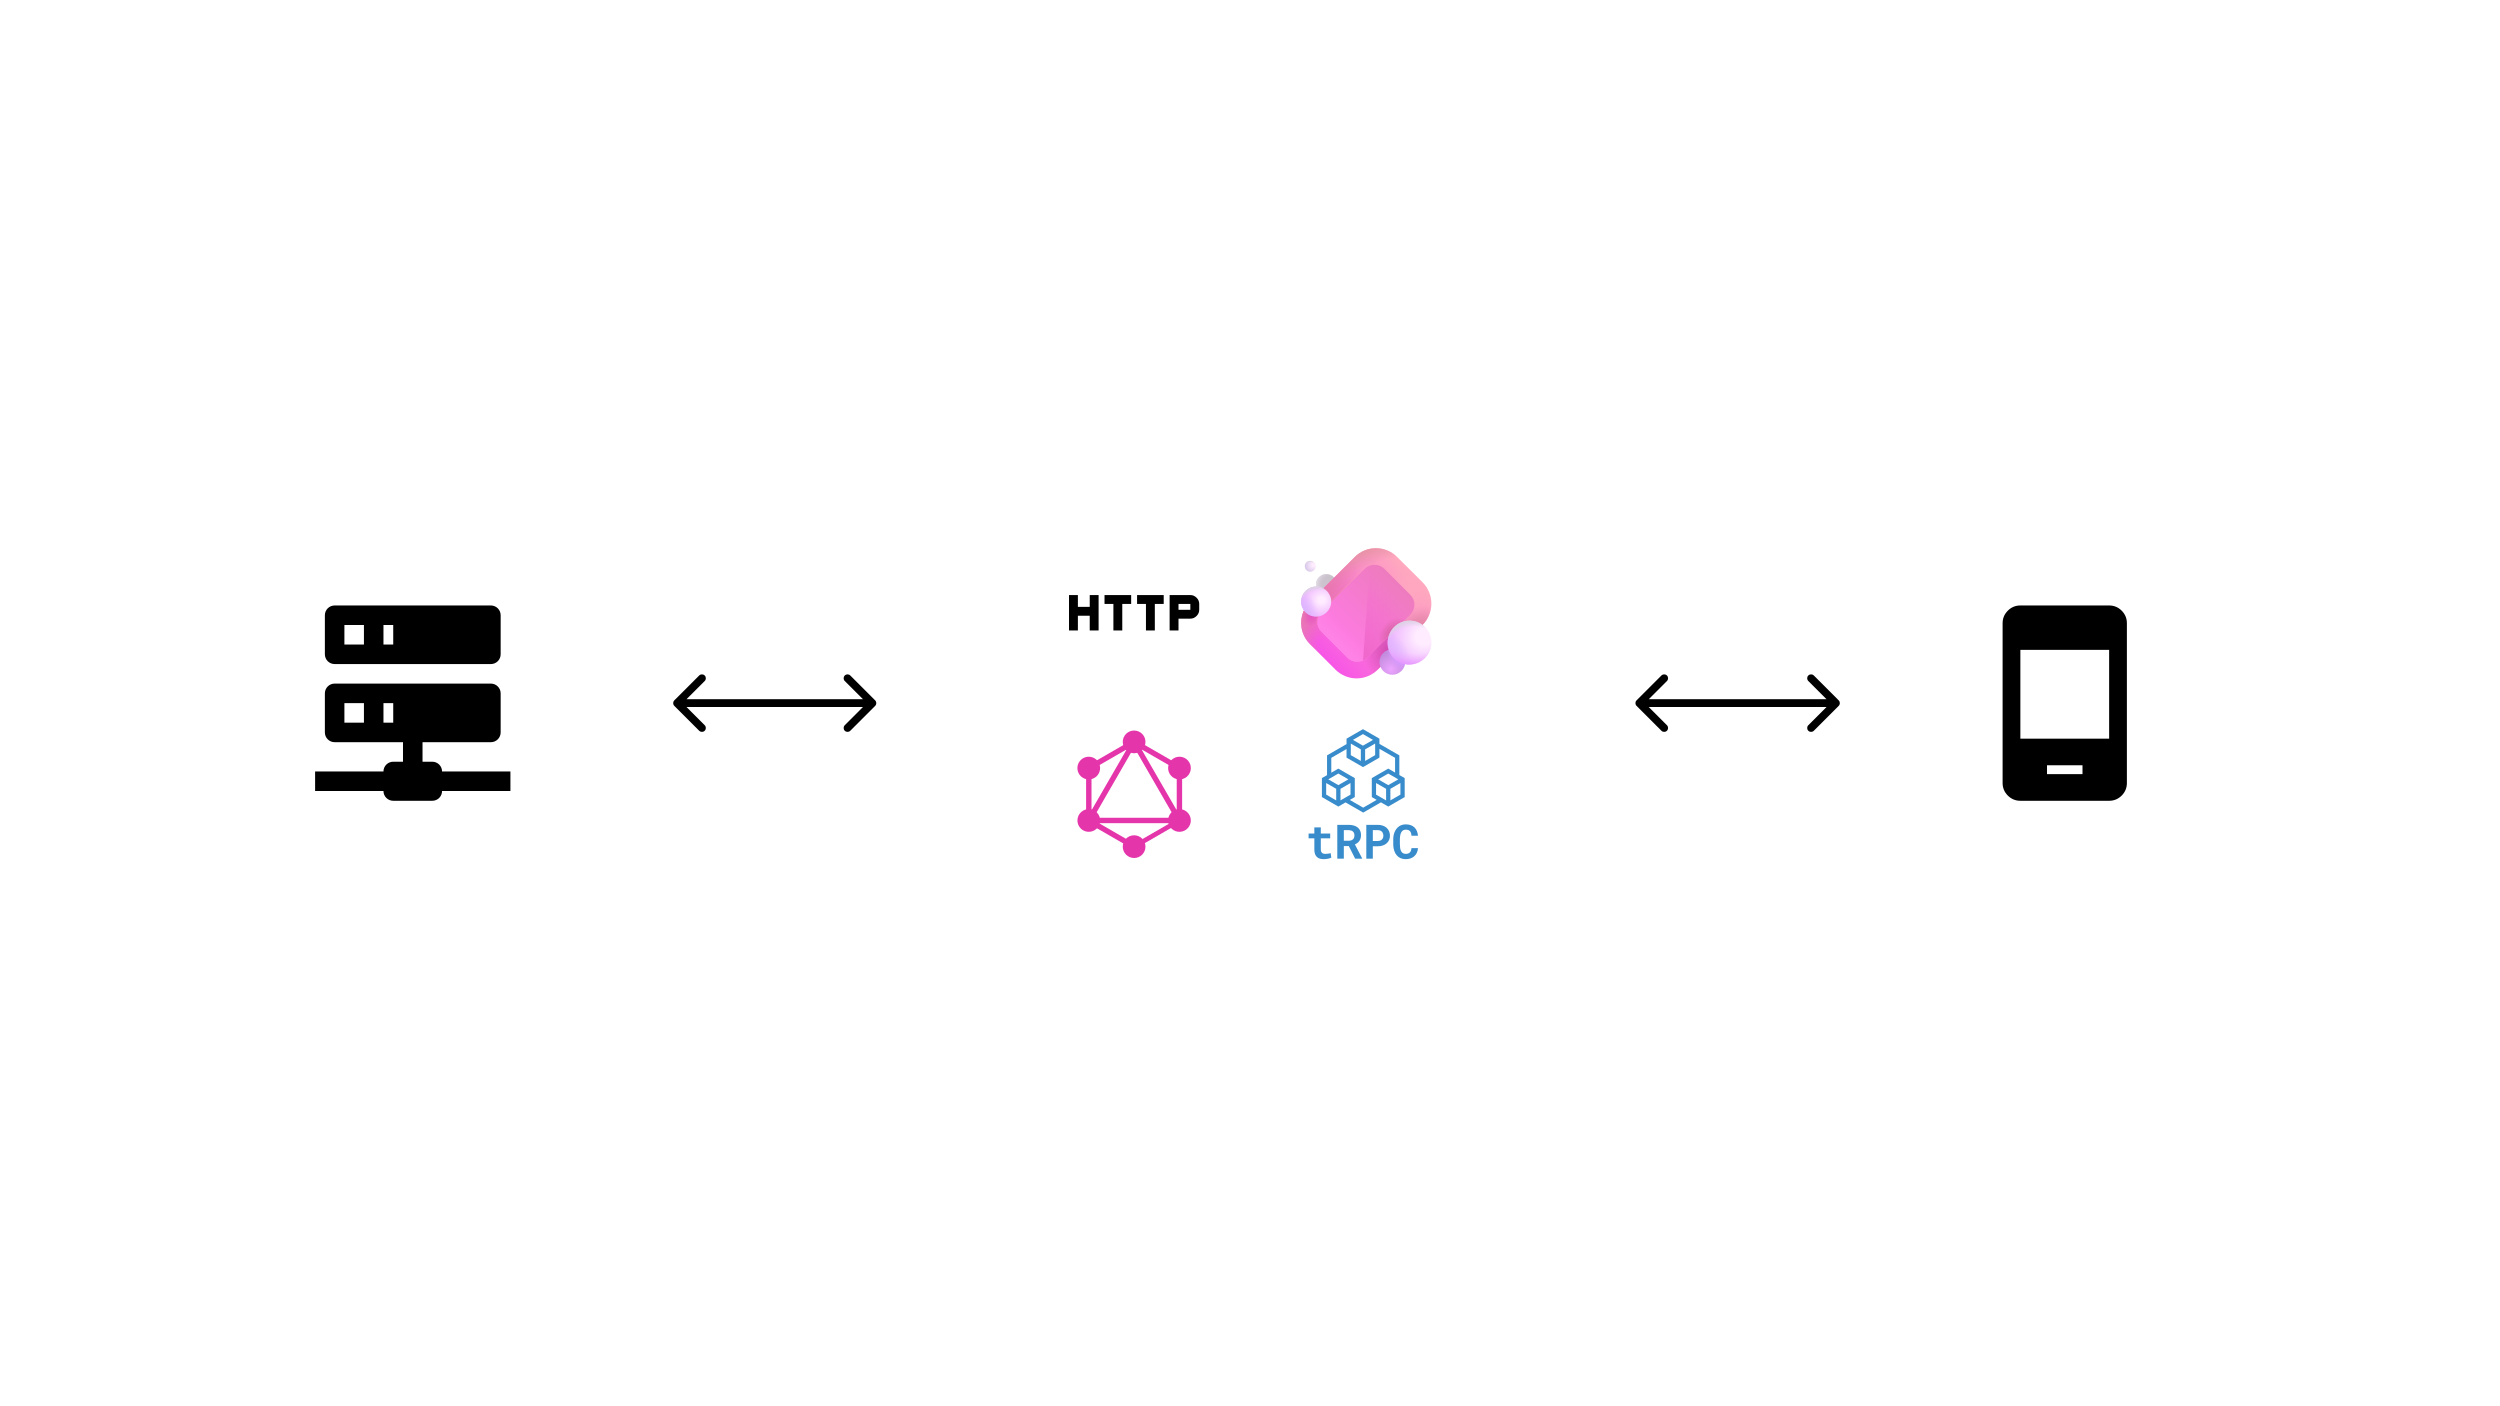 <svg width="1920" height="1080" viewBox="0 0 1920 1080" fill="none" xmlns="http://www.w3.org/2000/svg">
<rect width="1920" height="1080" fill="white"/>
<path d="M1256.88 537.879C1255.71 539.05 1255.71 540.95 1256.88 542.121L1275.97 561.213C1277.14 562.385 1279.04 562.385 1280.21 561.213C1281.38 560.042 1281.38 558.142 1280.21 556.971L1263.24 540L1280.21 523.029C1281.38 521.858 1281.38 519.958 1280.21 518.787C1279.04 517.615 1277.14 517.615 1275.97 518.787L1256.88 537.879ZM1412.12 542.121C1413.29 540.95 1413.29 539.05 1412.12 537.879L1393.03 518.787C1391.86 517.615 1389.96 517.615 1388.79 518.787C1387.62 519.958 1387.62 521.858 1388.79 523.029L1405.76 540L1388.79 556.971C1387.62 558.142 1387.62 560.042 1388.79 561.213C1389.96 562.385 1391.86 562.385 1393.03 561.213L1412.12 542.121ZM1259 543L1410 543L1410 537L1259 537L1259 543Z" fill="black"/>
<path d="M517.879 537.879C516.707 539.05 516.707 540.95 517.879 542.121L536.971 561.213C538.142 562.385 540.042 562.385 541.213 561.213C542.385 560.042 542.385 558.142 541.213 556.971L524.243 540L541.213 523.029C542.385 521.858 542.385 519.958 541.213 518.787C540.042 517.615 538.142 517.615 536.971 518.787L517.879 537.879ZM672.121 542.121C673.293 540.95 673.293 539.05 672.121 537.879L653.029 518.787C651.858 517.615 649.958 517.615 648.787 518.787C647.615 519.958 647.615 521.858 648.787 523.029L665.757 540L648.787 556.971C647.615 558.142 647.615 560.042 648.787 561.213C649.958 562.385 651.858 562.385 653.029 561.213L672.121 542.121ZM520 543L670 543L670 537L520 537L520 543Z" fill="black"/>
<path d="M324.5 585H332C333.989 585 335.897 585.79 337.303 587.197C338.71 588.603 339.5 590.511 339.5 592.5H392V607.5H339.5C339.5 609.489 338.71 611.397 337.303 612.803C335.897 614.21 333.989 615 332 615H302C300.011 615 298.103 614.21 296.697 612.803C295.29 611.397 294.5 609.489 294.5 607.5H242V592.5H294.5C294.5 590.511 295.29 588.603 296.697 587.197C298.103 585.79 300.011 585 302 585H309.5V570H257C255.011 570 253.103 569.21 251.697 567.803C250.29 566.397 249.5 564.489 249.5 562.5V532.5C249.5 530.511 250.29 528.603 251.697 527.197C253.103 525.79 255.011 525 257 525H377C378.989 525 380.897 525.79 382.303 527.197C383.71 528.603 384.5 530.511 384.5 532.5V562.5C384.5 564.489 383.71 566.397 382.303 567.803C380.897 569.21 378.989 570 377 570H324.5V585ZM257 465H377C378.989 465 380.897 465.79 382.303 467.197C383.71 468.603 384.5 470.511 384.5 472.5V502.5C384.5 504.489 383.71 506.397 382.303 507.803C380.897 509.21 378.989 510 377 510H257C255.011 510 253.103 509.21 251.697 507.803C250.29 506.397 249.5 504.489 249.5 502.5V472.5C249.5 470.511 250.29 468.603 251.697 467.197C253.103 465.79 255.011 465 257 465ZM294.5 495H302V480H294.5V495ZM294.5 555H302V540H294.5V555ZM264.5 480V495H279.5V480H264.5ZM264.5 540V555H279.5V540H264.5Z" fill="black"/>
<path d="M1572.09 594.545H1599.36V587.727H1572.09V594.545ZM1551.64 615C1547.89 615 1544.68 613.666 1542.01 610.998C1539.34 608.325 1538 605.114 1538 601.364V478.636C1538 474.886 1539.34 471.675 1542.01 469.002C1544.68 466.334 1547.89 465 1551.64 465H1619.82C1623.57 465 1626.78 466.334 1629.45 469.002C1632.12 471.675 1633.45 474.886 1633.45 478.636V601.364C1633.45 605.114 1632.12 608.325 1629.45 610.998C1626.78 613.666 1623.57 615 1619.82 615H1551.64ZM1551.64 567.273H1619.82V499.091H1551.64V567.273Z" fill="black"/>
<path d="M1018.66 456.829C1023.07 456.829 1026.63 453.26 1026.63 448.858C1026.63 444.456 1023.07 440.887 1018.66 440.887C1014.26 440.887 1010.69 444.456 1010.69 448.858C1010.69 453.26 1014.26 456.829 1018.66 456.829Z" fill="url(#paint0_radial_102_296)"/>
<path d="M1018.66 456.829C1023.07 456.829 1026.63 453.26 1026.63 448.858C1026.63 444.456 1023.07 440.887 1018.66 440.887C1014.26 440.887 1010.69 444.456 1010.69 448.858C1010.69 453.26 1014.26 456.829 1018.66 456.829Z" fill="url(#paint1_radial_102_296)"/>
<g filter="url(#filter0_i_102_296)">
<path d="M1006.15 439.202C1008.46 439.202 1010.33 437.329 1010.33 435.02C1010.33 432.711 1008.46 430.839 1006.15 430.839C1003.84 430.839 1001.96 432.711 1001.96 435.02C1001.96 437.329 1003.84 439.202 1006.15 439.202Z" fill="url(#paint2_radial_102_296)"/>
<path d="M1006.15 439.202C1008.46 439.202 1010.33 437.329 1010.33 435.02C1010.33 432.711 1008.46 430.839 1006.15 430.839C1003.84 430.839 1001.96 432.711 1001.96 435.02C1001.96 437.329 1003.84 439.202 1006.15 439.202Z" fill="url(#paint3_radial_102_296)"/>
</g>
<g filter="url(#filter1_i_102_296)">
<path d="M1040.18 427.732C1044.49 423.421 1050.34 421 1056.44 421C1062.53 421 1068.38 423.421 1072.69 427.732L1092.27 447.309C1096.58 451.621 1099 457.468 1099 463.564C1099 469.661 1096.58 475.508 1092.27 479.819L1057.82 514.268C1053.51 518.579 1047.66 521 1041.56 521C1035.47 521 1029.62 518.579 1025.31 514.268L1005.73 494.691C1001.42 490.379 999 484.532 999 478.436C999 472.339 1001.42 466.492 1005.73 462.181L1040.18 427.732Z" fill="url(#paint4_linear_102_296)"/>
<path d="M1040.18 427.732C1044.49 423.421 1050.34 421 1056.44 421C1062.53 421 1068.38 423.421 1072.69 427.732L1092.27 447.309C1096.58 451.621 1099 457.468 1099 463.564C1099 469.661 1096.58 475.508 1092.27 479.819L1057.82 514.268C1053.51 518.579 1047.66 521 1041.56 521C1035.47 521 1029.62 518.579 1025.31 514.268L1005.73 494.691C1001.42 490.379 999 484.532 999 478.436C999 472.339 1001.42 466.492 1005.73 462.181L1040.18 427.732Z" fill="url(#paint5_radial_102_296)"/>
<path d="M1040.18 427.732C1044.49 423.421 1050.34 421 1056.44 421C1062.53 421 1068.38 423.421 1072.69 427.732L1092.27 447.309C1096.58 451.621 1099 457.468 1099 463.564C1099 469.661 1096.58 475.508 1092.27 479.819L1057.82 514.268C1053.51 518.579 1047.66 521 1041.56 521C1035.47 521 1029.62 518.579 1025.31 514.268L1005.73 494.691C1001.42 490.379 999 484.532 999 478.436C999 472.339 1001.42 466.492 1005.73 462.181L1040.18 427.732Z" fill="url(#paint6_radial_102_296)"/>
<path d="M1040.18 427.732C1044.49 423.421 1050.34 421 1056.44 421C1062.53 421 1068.38 423.421 1072.69 427.732L1092.27 447.309C1096.58 451.621 1099 457.468 1099 463.564C1099 469.661 1096.58 475.508 1092.27 479.819L1057.82 514.268C1053.51 518.579 1047.66 521 1041.56 521C1035.47 521 1029.62 518.579 1025.31 514.268L1005.73 494.691C1001.42 490.379 999 484.532 999 478.436C999 472.339 1001.42 466.492 1005.73 462.181L1040.18 427.732Z" fill="url(#paint7_radial_102_296)"/>
<path d="M1040.18 427.732C1044.49 423.421 1050.34 421 1056.44 421C1062.53 421 1068.38 423.421 1072.69 427.732L1092.27 447.309C1096.58 451.621 1099 457.468 1099 463.564C1099 469.661 1096.58 475.508 1092.27 479.819L1057.82 514.268C1053.51 518.579 1047.66 521 1041.56 521C1035.47 521 1029.62 518.579 1025.31 514.268L1005.73 494.691C1001.42 490.379 999 484.532 999 478.436C999 472.339 1001.42 466.492 1005.73 462.181L1040.18 427.732Z" fill="url(#paint8_radial_102_296)"/>
<path d="M1040.18 427.732C1044.49 423.421 1050.34 421 1056.44 421C1062.53 421 1068.38 423.421 1072.69 427.732L1092.27 447.309C1096.58 451.621 1099 457.468 1099 463.564C1099 469.661 1096.58 475.508 1092.27 479.819L1057.82 514.268C1053.51 518.579 1047.66 521 1041.56 521C1035.47 521 1029.62 518.579 1025.31 514.268L1005.73 494.691C1001.42 490.379 999 484.532 999 478.436C999 472.339 1001.42 466.492 1005.73 462.181L1040.18 427.732Z" fill="url(#paint9_radial_102_296)"/>
<path d="M1040.18 427.732C1044.49 423.421 1050.34 421 1056.44 421C1062.53 421 1068.38 423.421 1072.69 427.732L1092.27 447.309C1096.58 451.621 1099 457.468 1099 463.564C1099 469.661 1096.58 475.508 1092.27 479.819L1057.82 514.268C1053.51 518.579 1047.66 521 1041.56 521C1035.47 521 1029.62 518.579 1025.31 514.268L1005.73 494.691C1001.42 490.379 999 484.532 999 478.436C999 472.339 1001.42 466.492 1005.73 462.181L1040.18 427.732Z" fill="url(#paint10_radial_102_296)"/>
</g>
<g filter="url(#filter2_f_102_296)">
<path d="M1083.11 456.786L1063.21 436.89C1059.01 432.681 1052.18 432.681 1047.97 436.89L1014.89 469.976C1010.68 474.185 1010.68 481.008 1014.89 485.217L1034.78 505.113C1038.99 509.322 1045.82 509.322 1050.02 505.113L1083.11 472.026C1087.32 467.818 1087.32 460.994 1083.11 456.786Z" fill="url(#paint11_linear_102_296)"/>
<path d="M1083.11 456.786L1063.21 436.89C1059.01 432.681 1052.18 432.681 1047.97 436.89L1014.89 469.976C1010.68 474.185 1010.68 481.008 1014.89 485.217L1034.78 505.113C1038.99 509.322 1045.82 509.322 1050.02 505.113L1083.11 472.026C1087.32 467.818 1087.32 460.994 1083.11 456.786Z" fill="url(#paint12_linear_102_296)"/>
<path d="M1083.43 456.468L1063.53 436.571C1059.15 432.187 1052.04 432.187 1047.66 436.571L1014.57 469.658C1010.19 474.042 1010.19 481.15 1014.57 485.534L1034.47 505.43C1038.85 509.814 1045.96 509.814 1050.34 505.43L1083.43 472.343C1087.81 467.959 1087.81 460.852 1083.43 456.468Z" stroke="url(#paint13_linear_102_296)" stroke-width="0.25"/>
</g>
<g filter="url(#filter3_i_102_296)">
<path d="M1010.69 473.666C1017.08 473.666 1022.26 468.489 1022.26 462.102C1022.26 455.716 1017.08 450.539 1010.69 450.539C1004.31 450.539 999.131 455.716 999.131 462.102C999.131 468.489 1004.31 473.666 1010.69 473.666Z" fill="url(#paint14_radial_102_296)"/>
<path d="M1010.69 473.666C1017.08 473.666 1022.26 468.489 1022.26 462.102C1022.26 455.716 1017.08 450.539 1010.69 450.539C1004.31 450.539 999.131 455.716 999.131 462.102C999.131 468.489 1004.31 473.666 1010.69 473.666Z" fill="url(#paint15_radial_102_296)"/>
<path d="M1010.69 473.666C1017.08 473.666 1022.26 468.489 1022.26 462.102C1022.26 455.716 1017.08 450.539 1010.69 450.539C1004.31 450.539 999.131 455.716 999.131 462.102C999.131 468.489 1004.31 473.666 1010.69 473.666Z" fill="url(#paint16_radial_102_296)"/>
</g>
<g filter="url(#filter4_f_102_296)">
<path d="M1046.8 507.336L1052.01 434.342C1053.93 433.668 1056 433.549 1057.98 434C1059.96 434.452 1061.78 435.454 1063.21 436.892L1083.11 456.786C1085.13 458.807 1086.27 461.548 1086.27 464.405C1086.27 467.263 1085.13 470.003 1083.11 472.024L1050.03 505.108C1049.1 506.043 1048 506.797 1046.8 507.336Z" fill="url(#paint17_linear_102_296)"/>
<path d="M1046.8 507.336L1052.01 434.342C1053.93 433.668 1056 433.549 1057.98 434C1059.96 434.452 1061.78 435.454 1063.21 436.892L1083.11 456.786C1085.13 458.807 1086.27 461.548 1086.27 464.405C1086.27 467.263 1085.13 470.003 1083.11 472.024L1050.03 505.108C1049.1 506.043 1048 506.797 1046.8 507.336Z" fill="url(#paint18_radial_102_296)"/>
</g>
<path d="M1069.29 518.231C1074.71 518.231 1079.11 513.834 1079.11 508.409C1079.11 502.985 1074.71 498.588 1069.29 498.588C1063.86 498.588 1059.47 502.985 1059.47 508.409C1059.47 513.834 1063.86 518.231 1069.29 518.231Z" fill="url(#paint19_radial_102_296)"/>
<path d="M1069.29 518.231C1074.71 518.231 1079.11 513.834 1079.11 508.409C1079.11 502.985 1074.71 498.588 1069.29 498.588C1063.86 498.588 1059.47 502.985 1059.47 508.409C1059.47 513.834 1063.86 518.231 1069.29 518.231Z" fill="url(#paint20_radial_102_296)"/>
<g filter="url(#filter5_i_102_296)">
<path d="M1082.17 510.403C1091.45 510.403 1098.98 502.876 1098.98 493.592C1098.98 484.307 1091.45 476.78 1082.17 476.78C1072.88 476.78 1065.36 484.307 1065.36 493.592C1065.36 502.876 1072.88 510.403 1082.17 510.403Z" fill="url(#paint21_radial_102_296)"/>
<path d="M1082.17 510.403C1091.45 510.403 1098.98 502.876 1098.98 493.592C1098.98 484.307 1091.45 476.78 1082.17 476.78C1072.88 476.78 1065.36 484.307 1065.36 493.592C1065.36 502.876 1072.88 510.403 1082.17 510.403Z" fill="url(#paint22_radial_102_296)"/>
<path d="M1082.17 510.403C1091.45 510.403 1098.98 502.876 1098.98 493.592C1098.98 484.307 1091.45 476.78 1082.17 476.78C1072.88 476.78 1065.36 484.307 1065.36 493.592C1065.36 502.876 1072.88 510.403 1082.17 510.403Z" fill="url(#paint23_radial_102_296)"/>
</g>
<path d="M1082.17 510.403C1091.45 510.403 1098.98 502.876 1098.98 493.592C1098.98 484.307 1091.45 476.78 1082.17 476.78C1072.88 476.78 1065.36 484.307 1065.36 493.592C1065.36 502.876 1072.88 510.403 1082.17 510.403Z" fill="url(#paint24_radial_102_296)"/>
<path d="M831.772 633.59L835.366 635.665L875.404 566.32L871.81 564.245L831.772 633.59Z" fill="#E535AB"/>
<path d="M911.024 628.05H830.949V632.2H911.024V628.05Z" fill="#E535AB"/>
<path d="M832.534 630.382L872.587 653.507L874.662 649.913L834.609 626.788L832.534 630.382Z" fill="#E535AB"/>
<path d="M867.328 570.112L907.381 593.237L909.456 589.643L869.403 566.518L867.328 570.112Z" fill="#E535AB"/>
<path d="M832.545 589.627L834.62 593.221L874.673 570.096L872.598 566.502L832.545 589.627Z" fill="#E535AB"/>
<path d="M866.604 566.321L906.642 635.666L910.235 633.591L870.198 564.246L866.604 566.321Z" fill="#E535AB"/>
<path d="M838.275 586.875H834.125V633.125H838.275V586.875Z" fill="#E535AB"/>
<path d="M907.875 586.875H903.725V633.125H907.875V586.875Z" fill="#E535AB"/>
<path d="M870.067 648.611L871.88 651.75L906.715 631.637L904.902 628.498L870.067 648.611Z" fill="#E535AB"/>
<path d="M913.375 634.475C910.975 638.65 905.625 640.075 901.45 637.675C897.275 635.275 895.85 629.925 898.25 625.75C900.65 621.575 906 620.15 910.175 622.55C914.375 624.975 915.8 630.3 913.375 634.475Z" fill="#E535AB"/>
<path d="M843.725 594.25C841.325 598.425 835.975 599.85 831.8 597.45C827.625 595.05 826.2 589.7 828.6 585.525C831 581.35 836.35 579.925 840.525 582.325C844.7 584.75 846.125 590.075 843.725 594.25Z" fill="#E535AB"/>
<path d="M828.625 634.475C826.225 630.3 827.65 624.975 831.825 622.55C836 620.15 841.325 621.575 843.75 625.75C846.15 629.925 844.725 635.25 840.55 637.675C836.35 640.075 831.025 638.65 828.625 634.475Z" fill="#E535AB"/>
<path d="M898.274 594.25C895.874 590.075 897.299 584.75 901.474 582.325C905.649 579.925 910.974 581.35 913.399 585.525C915.799 589.7 914.374 595.025 910.199 597.45C906.024 599.85 900.674 598.425 898.274 594.25Z" fill="#E535AB"/>
<path d="M870.999 658.95C866.174 658.95 862.274 655.05 862.274 650.225C862.274 645.4 866.174 641.5 870.999 641.5C875.824 641.5 879.724 645.4 879.724 650.225C879.724 655.025 875.824 658.95 870.999 658.95Z" fill="#E535AB"/>
<path d="M870.999 578.5C866.174 578.5 862.274 574.6 862.274 569.775C862.274 564.95 866.174 561.05 870.999 561.05C875.824 561.05 879.724 564.95 879.724 569.775C879.724 574.6 875.824 578.5 870.999 578.5Z" fill="#E535AB"/>
<path d="M821 484.193V457H827.818V466.064H836.909V457H843.727V484.193H836.909V472.863H827.818V484.193H821ZM855.091 484.193V463.798H848.273V457H868.727V463.798H861.909V484.193H855.091ZM880.091 484.193V463.798H873.273V457H893.727V463.798H886.909V484.193H880.091ZM898.273 484.193V457H914.182C916 457 917.591 457.68 918.955 459.039C920.318 460.399 921 461.985 921 463.798V468.33C921 470.143 920.318 471.73 918.955 473.089C917.591 474.449 916 475.129 914.182 475.129H905.091V484.193H898.273ZM905.091 468.33H914.182V463.798H905.091V468.33Z" fill="black"/>
<g clip-path="url(#clip0_102_296)">
<path d="M1014.38 640.159H1021.59V643.815H1014.38V652.113C1014.36 652.709 1014.45 653.302 1014.62 653.872C1014.75 654.294 1014.99 654.677 1015.31 654.987C1015.61 655.274 1015.98 655.483 1016.39 655.593C1016.79 655.702 1017.21 655.761 1017.63 655.769L1017.81 655.77C1018.19 655.77 1018.58 655.77 1018.98 655.717L1019.22 655.687L1019.68 655.635C1019.83 655.617 1019.98 655.598 1020.13 655.573L1020.34 655.539L1020.75 655.478C1020.88 655.459 1021.01 655.438 1021.14 655.413L1021.44 655.353L1021.58 655.323L1021.84 655.266L1021.96 655.237L1022.44 658.644C1022.05 658.863 1021.64 659.039 1021.21 659.168C1020.72 659.322 1020.23 659.444 1019.73 659.533C1019.2 659.631 1018.66 659.706 1018.09 659.759C1017.53 659.811 1016.97 659.837 1016.42 659.837C1015.44 659.851 1014.47 659.712 1013.54 659.427C1012.72 659.169 1011.96 658.719 1011.34 658.115C1010.7 657.488 1010.21 656.718 1009.93 655.868C1009.57 654.812 1009.4 653.703 1009.42 652.589V643.815H1005V640.159H1009.41V635.432H1014.38V640.159H1014.38ZM1032.06 649.756V659.464H1027.04V633.485H1035.78C1037.1 633.468 1038.42 633.639 1039.69 633.993C1040.78 634.293 1041.79 634.799 1042.69 635.485C1043.51 636.14 1044.16 636.984 1044.59 637.945C1045.06 639.013 1045.29 640.17 1045.26 641.335C1045.27 642.182 1045.16 643.025 1044.93 643.84C1044.53 645.256 1043.68 646.502 1042.5 647.382C1041.9 647.836 1041.25 648.22 1040.56 648.526L1046.15 659.246V659.48H1040.76L1035.86 649.756H1032.06ZM1032.06 645.681H1035.78C1036.48 645.695 1037.17 645.584 1037.83 645.353C1038.38 645.158 1038.88 644.829 1039.27 644.398C1039.58 644.055 1039.81 643.655 1039.96 643.221C1040.11 642.776 1040.19 642.311 1040.2 641.843L1040.2 641.667C1040.21 641.044 1040.11 640.423 1039.89 639.839C1039.69 639.33 1039.37 638.879 1038.95 638.527C1038.55 638.203 1038.09 637.961 1037.6 637.814C1037.07 637.659 1036.52 637.576 1035.96 637.565L1032.06 637.564V645.681ZM1054.33 659.464H1049.32V633.485H1058.21C1059.52 633.466 1060.82 633.674 1062.05 634.1C1063.13 634.472 1064.13 635.051 1064.98 635.805C1065.78 636.544 1066.41 637.444 1066.83 638.445C1067.25 639.457 1067.47 640.539 1067.48 641.633V641.852C1067.49 642.962 1067.27 644.063 1066.83 645.082C1066.41 646.055 1065.78 646.925 1064.98 647.632C1064.12 648.387 1063.12 648.963 1062.04 649.33C1060.81 649.75 1059.51 649.955 1058.2 649.936H1054.33L1054.33 659.464ZM1054.33 645.87H1058.2C1058.84 645.882 1059.47 645.772 1060.06 645.546C1060.56 645.351 1061.01 645.053 1061.38 644.672C1061.73 644.305 1061.99 643.871 1062.16 643.397C1062.33 642.913 1062.42 642.403 1062.42 641.889C1062.43 641.314 1062.34 640.742 1062.16 640.196C1062 639.689 1061.73 639.22 1061.38 638.818C1061.02 638.418 1060.57 638.103 1060.06 637.892C1059.47 637.653 1058.84 637.538 1058.2 637.551H1054.33V645.87ZM1088.15 654.86C1087.69 655.873 1087.03 656.783 1086.21 657.537C1085.37 658.291 1084.39 658.871 1083.32 659.242C1082.2 659.624 1081.03 659.825 1079.85 659.837L1079.6 659.837C1078.6 659.849 1077.59 659.711 1076.63 659.427C1075.75 659.164 1074.92 658.756 1074.17 658.221C1073.49 657.724 1072.89 657.129 1072.39 656.454C1071.86 655.748 1071.42 654.982 1071.08 654.171C1070.72 653.286 1070.45 652.365 1070.29 651.424C1070.1 650.376 1070 649.313 1070.01 648.247V644.75C1070 643.749 1070.09 642.749 1070.26 641.762C1070.4 640.961 1070.61 640.175 1070.9 639.414L1071.01 639.13C1071.37 638.178 1071.88 637.288 1072.51 636.49C1073.11 635.735 1073.82 635.074 1074.61 634.53C1075.33 634.069 1076.11 633.717 1076.93 633.485C1077.73 633.257 1078.55 633.135 1079.38 633.121L1079.63 633.12C1080.93 633.097 1082.22 633.303 1083.45 633.726C1084.51 634.09 1085.48 634.679 1086.29 635.451C1087.1 636.224 1087.74 637.163 1088.15 638.203C1088.62 639.371 1088.91 640.604 1089.01 641.86H1084.01C1083.98 641.165 1083.87 640.476 1083.67 639.81C1083.51 639.273 1083.24 638.774 1082.87 638.347C1082.5 637.958 1082.05 637.662 1081.54 637.482C1080.93 637.272 1080.28 637.172 1079.64 637.187C1079.27 637.185 1078.9 637.228 1078.54 637.314C1078.21 637.393 1077.9 637.519 1077.6 637.687C1077.1 637.993 1076.68 638.415 1076.37 638.917C1076.01 639.491 1075.74 640.114 1075.55 640.766C1075.39 641.359 1075.28 641.965 1075.21 642.577C1075.14 643.285 1075.1 643.997 1075.11 644.709V648.239C1075.1 649.167 1075.16 650.094 1075.28 651.014C1075.37 651.743 1075.54 652.458 1075.8 653.146C1075.96 653.538 1076.16 653.91 1076.4 654.253C1076.62 654.568 1076.89 654.845 1077.2 655.073C1077.52 655.312 1077.89 655.49 1078.28 655.597C1078.71 655.717 1079.16 655.775 1079.6 655.77C1080.2 655.777 1080.8 655.693 1081.37 655.52C1081.88 655.365 1082.34 655.096 1082.72 654.733C1083.11 654.346 1083.4 653.876 1083.59 653.359C1083.83 652.711 1083.97 652.032 1084 651.343H1089.02C1088.95 652.558 1088.65 653.75 1088.15 654.86H1088.15ZM1066.17 590.296L1078.8 597.581V612.159L1066.17 619.444L1060.56 616.204L1046.93 624.068L1033.37 616.249L1027.85 619.444L1015.22 612.147V597.58L1027.85 590.295L1040.48 597.581V612.146L1036.66 614.354L1046.93 620.28L1057.28 614.309L1053.54 612.146V597.58L1066.17 590.295V590.296ZM1056.82 601.377V610.269L1064.53 614.713V605.821L1056.82 601.377ZM1075.52 601.365L1067.81 605.809V614.713L1075.52 610.257V601.365ZM1018.5 601.365V610.257L1026.2 614.701V605.809L1018.5 601.365ZM1037.19 601.365L1029.49 605.809V614.7L1037.19 610.256V601.365L1037.19 601.365ZM1066.17 594.092L1058.46 598.536L1066.17 602.984L1073.88 598.536L1066.17 594.092ZM1027.85 594.08L1020.14 598.536L1027.85 602.972L1035.55 598.536L1027.85 594.08ZM1034.13 571.483V575.267L1022.44 582.011V593.412L1019.16 595.306V580.116L1034.13 571.483L1034.13 571.483ZM1046.76 560L1059.4 567.285V571.291L1074.7 580.116V595.211L1071.41 593.317V582.01L1059.4 575.079V581.855L1046.77 589.14L1034.14 581.855V567.285L1046.76 560ZM1037.42 571.069V579.961L1045.12 584.405V575.517L1037.42 571.069H1037.42ZM1056.11 571.069L1048.41 575.517V584.401L1056.11 579.961V571.069H1056.11ZM1046.76 563.788L1039.06 568.232L1046.76 572.676L1054.47 568.232L1046.76 563.788H1046.76Z" fill="#398CCB"/>
</g>
<defs>
<filter id="filter0_i_102_296" x="1001.96" y="430.739" width="8.462" height="8.463" filterUnits="userSpaceOnUse" color-interpolation-filters="sRGB">
<feFlood flood-opacity="0" result="BackgroundImageFix"/>
<feBlend mode="normal" in="SourceGraphic" in2="BackgroundImageFix" result="shape"/>
<feColorMatrix in="SourceAlpha" type="matrix" values="0 0 0 0 0 0 0 0 0 0 0 0 0 0 0 0 0 0 127 0" result="hardAlpha"/>
<feOffset dx="0.1" dy="-0.1"/>
<feGaussianBlur stdDeviation="0.4"/>
<feComposite in2="hardAlpha" operator="arithmetic" k2="-1" k3="1"/>
<feColorMatrix type="matrix" values="0 0 0 0 0.851 0 0 0 0 0.737 0 0 0 0 0.925 0 0 0 1 0"/>
<feBlend mode="normal" in2="shape" result="effect1_innerShadow_102_296"/>
</filter>
<filter id="filter1_i_102_296" x="999" y="421" width="100.3" height="100" filterUnits="userSpaceOnUse" color-interpolation-filters="sRGB">
<feFlood flood-opacity="0" result="BackgroundImageFix"/>
<feBlend mode="normal" in="SourceGraphic" in2="BackgroundImageFix" result="shape"/>
<feColorMatrix in="SourceAlpha" type="matrix" values="0 0 0 0 0 0 0 0 0 0 0 0 0 0 0 0 0 0 127 0" result="hardAlpha"/>
<feOffset dx="0.3"/>
<feGaussianBlur stdDeviation="0.5"/>
<feComposite in2="hardAlpha" operator="arithmetic" k2="-1" k3="1"/>
<feColorMatrix type="matrix" values="0 0 0 0 0.949 0 0 0 0 0.565 0 0 0 0 0.812 0 0 0 1 0"/>
<feBlend mode="normal" in2="shape" result="effect1_innerShadow_102_296"/>
</filter>
<filter id="filter2_f_102_296" x="1010.41" y="432.408" width="77.185" height="77.185" filterUnits="userSpaceOnUse" color-interpolation-filters="sRGB">
<feFlood flood-opacity="0" result="BackgroundImageFix"/>
<feBlend mode="normal" in="SourceGraphic" in2="BackgroundImageFix" result="shape"/>
<feGaussianBlur stdDeviation="0.375" result="effect1_foregroundBlur_102_296"/>
</filter>
<filter id="filter3_i_102_296" x="999.131" y="450.439" width="23.227" height="23.227" filterUnits="userSpaceOnUse" color-interpolation-filters="sRGB">
<feFlood flood-opacity="0" result="BackgroundImageFix"/>
<feBlend mode="normal" in="SourceGraphic" in2="BackgroundImageFix" result="shape"/>
<feColorMatrix in="SourceAlpha" type="matrix" values="0 0 0 0 0 0 0 0 0 0 0 0 0 0 0 0 0 0 127 0" result="hardAlpha"/>
<feOffset dx="0.1" dy="-0.1"/>
<feGaussianBlur stdDeviation="0.4"/>
<feComposite in2="hardAlpha" operator="arithmetic" k2="-1" k3="1"/>
<feColorMatrix type="matrix" values="0 0 0 0 0.91 0 0 0 0 0.843 0 0 0 0 0.98 0 0 0 1 0"/>
<feBlend mode="normal" in2="shape" result="effect1_innerShadow_102_296"/>
</filter>
<filter id="filter4_f_102_296" x="1046.05" y="432.981" width="40.969" height="75.104" filterUnits="userSpaceOnUse" color-interpolation-filters="sRGB">
<feFlood flood-opacity="0" result="BackgroundImageFix"/>
<feBlend mode="normal" in="SourceGraphic" in2="BackgroundImageFix" result="shape"/>
<feGaussianBlur stdDeviation="0.375" result="effect1_foregroundBlur_102_296"/>
</filter>
<filter id="filter5_i_102_296" x="1065.36" y="476.68" width="34.023" height="33.723" filterUnits="userSpaceOnUse" color-interpolation-filters="sRGB">
<feFlood flood-opacity="0" result="BackgroundImageFix"/>
<feBlend mode="normal" in="SourceGraphic" in2="BackgroundImageFix" result="shape"/>
<feColorMatrix in="SourceAlpha" type="matrix" values="0 0 0 0 0 0 0 0 0 0 0 0 0 0 0 0 0 0 127 0" result="hardAlpha"/>
<feOffset dx="0.4" dy="-0.1"/>
<feGaussianBlur stdDeviation="0.5"/>
<feComposite in2="hardAlpha" operator="arithmetic" k2="-1" k3="1"/>
<feColorMatrix type="matrix" values="0 0 0 0 0.792 0 0 0 0 0.549 0 0 0 0 0.894 0 0 0 1 0"/>
<feBlend mode="normal" in2="shape" result="effect1_innerShadow_102_296"/>
</filter>
<radialGradient id="paint0_radial_102_296" cx="0" cy="0" r="1" gradientUnits="userSpaceOnUse" gradientTransform="translate(1010.69 448.859) rotate(-8.079) scale(15.129)">
<stop stop-color="#CEC4D1"/>
<stop offset="1" stop-color="#C8C1C9"/>
</radialGradient>
<radialGradient id="paint1_radial_102_296" cx="0" cy="0" r="1" gradientUnits="userSpaceOnUse" gradientTransform="translate(1021.97 448.858) rotate(180) scale(11.279)">
<stop offset="0.529" stop-color="#CEC5D1" stop-opacity="0"/>
<stop offset="1" stop-color="#E4DFE8"/>
</radialGradient>
<radialGradient id="paint2_radial_102_296" cx="0" cy="0" r="1" gradientUnits="userSpaceOnUse" gradientTransform="translate(1008.72 434.003) rotate(168.14) scale(6.899 6.529)">
<stop offset="0.135" stop-color="#FFEDFF"/>
<stop offset="0.911" stop-color="#DBCBEA"/>
</radialGradient>
<radialGradient id="paint3_radial_102_296" cx="0" cy="0" r="1" gradientUnits="userSpaceOnUse" gradientTransform="translate(1006.99 437.443) rotate(-100.366) scale(6.716 6.716)">
<stop offset="0.818" stop-color="#DAD4E0" stop-opacity="0"/>
<stop offset="1" stop-color="#DAD4E0"/>
</radialGradient>
<linearGradient id="paint4_linear_102_296" x1="1088.04" y1="441.113" x2="1018.21" y2="505.324" gradientUnits="userSpaceOnUse">
<stop stop-color="#FFABBD"/>
<stop offset="1" stop-color="#F756E5"/>
</linearGradient>
<radialGradient id="paint5_radial_102_296" cx="0" cy="0" r="1" gradientUnits="userSpaceOnUse" gradientTransform="translate(1075.19 476.741) rotate(-111.029) scale(66.796 91.907)">
<stop offset="0.713" stop-color="#E082A1" stop-opacity="0"/>
<stop offset="0.965" stop-color="#E1959A"/>
</radialGradient>
<radialGradient id="paint6_radial_102_296" cx="0" cy="0" r="1" gradientUnits="userSpaceOnUse" gradientTransform="translate(1014.4 459.297) rotate(-46.141) scale(39.855 28.226)">
<stop stop-color="#E775AB"/>
<stop offset="1" stop-color="#E775AB" stop-opacity="0"/>
</radialGradient>
<radialGradient id="paint7_radial_102_296" cx="0" cy="0" r="1" gradientUnits="userSpaceOnUse" gradientTransform="translate(1007.44 472.318) rotate(119.055) scale(9.246 6.902)">
<stop stop-color="#E551C0"/>
<stop offset="1" stop-color="#E551C0" stop-opacity="0"/>
</radialGradient>
<radialGradient id="paint8_radial_102_296" cx="0" cy="0" r="1" gradientUnits="userSpaceOnUse" gradientTransform="translate(1069.4 500.384) rotate(158.405) scale(23.18 24.645)">
<stop offset="0.187" stop-color="#D24BB4"/>
<stop offset="1" stop-color="#D24BB4" stop-opacity="0"/>
</radialGradient>
<radialGradient id="paint9_radial_102_296" cx="0" cy="0" r="1" gradientUnits="userSpaceOnUse" gradientTransform="translate(1092.08 484.442) rotate(-103.241) scale(19.605 18.137)">
<stop offset="0.329" stop-color="#E588A9"/>
<stop offset="1" stop-color="#E588A9" stop-opacity="0"/>
</radialGradient>
<radialGradient id="paint10_radial_102_296" cx="0" cy="0" r="1" gradientUnits="userSpaceOnUse" gradientTransform="translate(1082.2 453.686) rotate(-4.584) scale(16.855 22.985)">
<stop stop-color="#FFA7C0"/>
<stop offset="1" stop-color="#FFA7C0" stop-opacity="0"/>
</radialGradient>
<linearGradient id="paint11_linear_102_296" x1="1073.16" y1="446.836" x2="1025.96" y2="494.039" gradientUnits="userSpaceOnUse">
<stop stop-color="#EE7BBE"/>
<stop offset="1" stop-color="#FF7BE6"/>
</linearGradient>
<linearGradient id="paint12_linear_102_296" x1="1026.24" y1="497.912" x2="1037.02" y2="486.914" gradientUnits="userSpaceOnUse">
<stop offset="0.178" stop-color="#FF83E6"/>
<stop offset="1" stop-color="#FF83E6" stop-opacity="0"/>
</linearGradient>
<linearGradient id="paint13_linear_102_296" x1="1027.97" y1="446.666" x2="1038.47" y2="458.121" gradientUnits="userSpaceOnUse">
<stop offset="0.493" stop-color="#F89BB9"/>
<stop offset="1" stop-color="#F89BB9" stop-opacity="0"/>
</linearGradient>
<radialGradient id="paint14_radial_102_296" cx="0" cy="0" r="1" gradientUnits="userSpaceOnUse" gradientTransform="translate(1014.81 460.934) rotate(171.772) scale(15.844 14.995)">
<stop offset="0.135" stop-color="#FFEDFF"/>
<stop offset="1" stop-color="#ECAEFF"/>
</radialGradient>
<radialGradient id="paint15_radial_102_296" cx="0" cy="0" r="1" gradientUnits="userSpaceOnUse" gradientTransform="translate(999.131 469.527) rotate(-25.398) scale(12.8 18.384)">
<stop offset="0.182" stop-color="#DBB6FF"/>
<stop offset="1" stop-color="#DBB6FF" stop-opacity="0"/>
</radialGradient>
<radialGradient id="paint16_radial_102_296" cx="0" cy="0" r="1" gradientUnits="userSpaceOnUse" gradientTransform="translate(1013.02 468.809) rotate(-100.366) scale(18.571)">
<stop offset="0.818" stop-color="#DAD4E0" stop-opacity="0"/>
<stop offset="1" stop-color="#DAD4E0"/>
</radialGradient>
<linearGradient id="paint17_linear_102_296" x1="1046.8" y1="498.589" x2="1079.22" y2="468.727" gradientUnits="userSpaceOnUse">
<stop stop-color="#F068CB"/>
<stop offset="1" stop-color="#F068CB" stop-opacity="0"/>
</linearGradient>
<radialGradient id="paint18_radial_102_296" cx="0" cy="0" r="1" gradientUnits="userSpaceOnUse" gradientTransform="translate(1070.76 486.986) rotate(131.285) scale(13.932 10.616)">
<stop offset="0.07" stop-color="#D35F9E"/>
<stop offset="1" stop-color="#D35F9E" stop-opacity="0"/>
</radialGradient>
<radialGradient id="paint19_radial_102_296" cx="0" cy="0" r="1" gradientUnits="userSpaceOnUse" gradientTransform="translate(1068.21 513.797) rotate(-99.462) scale(12.425)">
<stop stop-color="#EDA5FF"/>
<stop offset="1" stop-color="#C28CDD"/>
</radialGradient>
<radialGradient id="paint20_radial_102_296" cx="0" cy="0" r="1" gradientUnits="userSpaceOnUse" gradientTransform="translate(1076.76 504.602) rotate(129.237) scale(9.89 13.62)">
<stop offset="0.381" stop-color="#D89AFF"/>
<stop offset="1" stop-color="#D89AFF" stop-opacity="0"/>
</radialGradient>
<radialGradient id="paint21_radial_102_296" cx="0" cy="0" r="1" gradientUnits="userSpaceOnUse" gradientTransform="translate(1093.49 489.026) rotate(167.646) scale(28.794 27.25)">
<stop offset="0.218" stop-color="#FFEDFF"/>
<stop offset="1" stop-color="#ECAEFF"/>
</radialGradient>
<radialGradient id="paint22_radial_102_296" cx="0" cy="0" r="1" gradientUnits="userSpaceOnUse" gradientTransform="translate(1065.36 504.382) rotate(-29.477) scale(16.509 23.713)">
<stop offset="0.182" stop-color="#DBB6FF"/>
<stop offset="1" stop-color="#DBB6FF" stop-opacity="0"/>
</radialGradient>
<radialGradient id="paint23_radial_102_296" cx="0" cy="0" r="1" gradientUnits="userSpaceOnUse" gradientTransform="translate(1085.56 503.341) rotate(-100.366) scale(27.001 27.001)">
<stop offset="0.818" stop-color="#DAD4E0" stop-opacity="0"/>
<stop offset="1" stop-color="#DAD4E0"/>
</radialGradient>
<radialGradient id="paint24_radial_102_296" cx="0" cy="0" r="1" gradientUnits="userSpaceOnUse" gradientTransform="translate(1086.34 482.517) rotate(98.499) scale(28.197 34.6)">
<stop offset="0.681" stop-color="#F3B7FF" stop-opacity="0"/>
<stop offset="1" stop-color="#E697FF"/>
</radialGradient>
<clipPath id="clip0_102_296">
<rect width="84.021" height="100" fill="white" transform="translate(1005 560)"/>
</clipPath>
</defs>
</svg>
